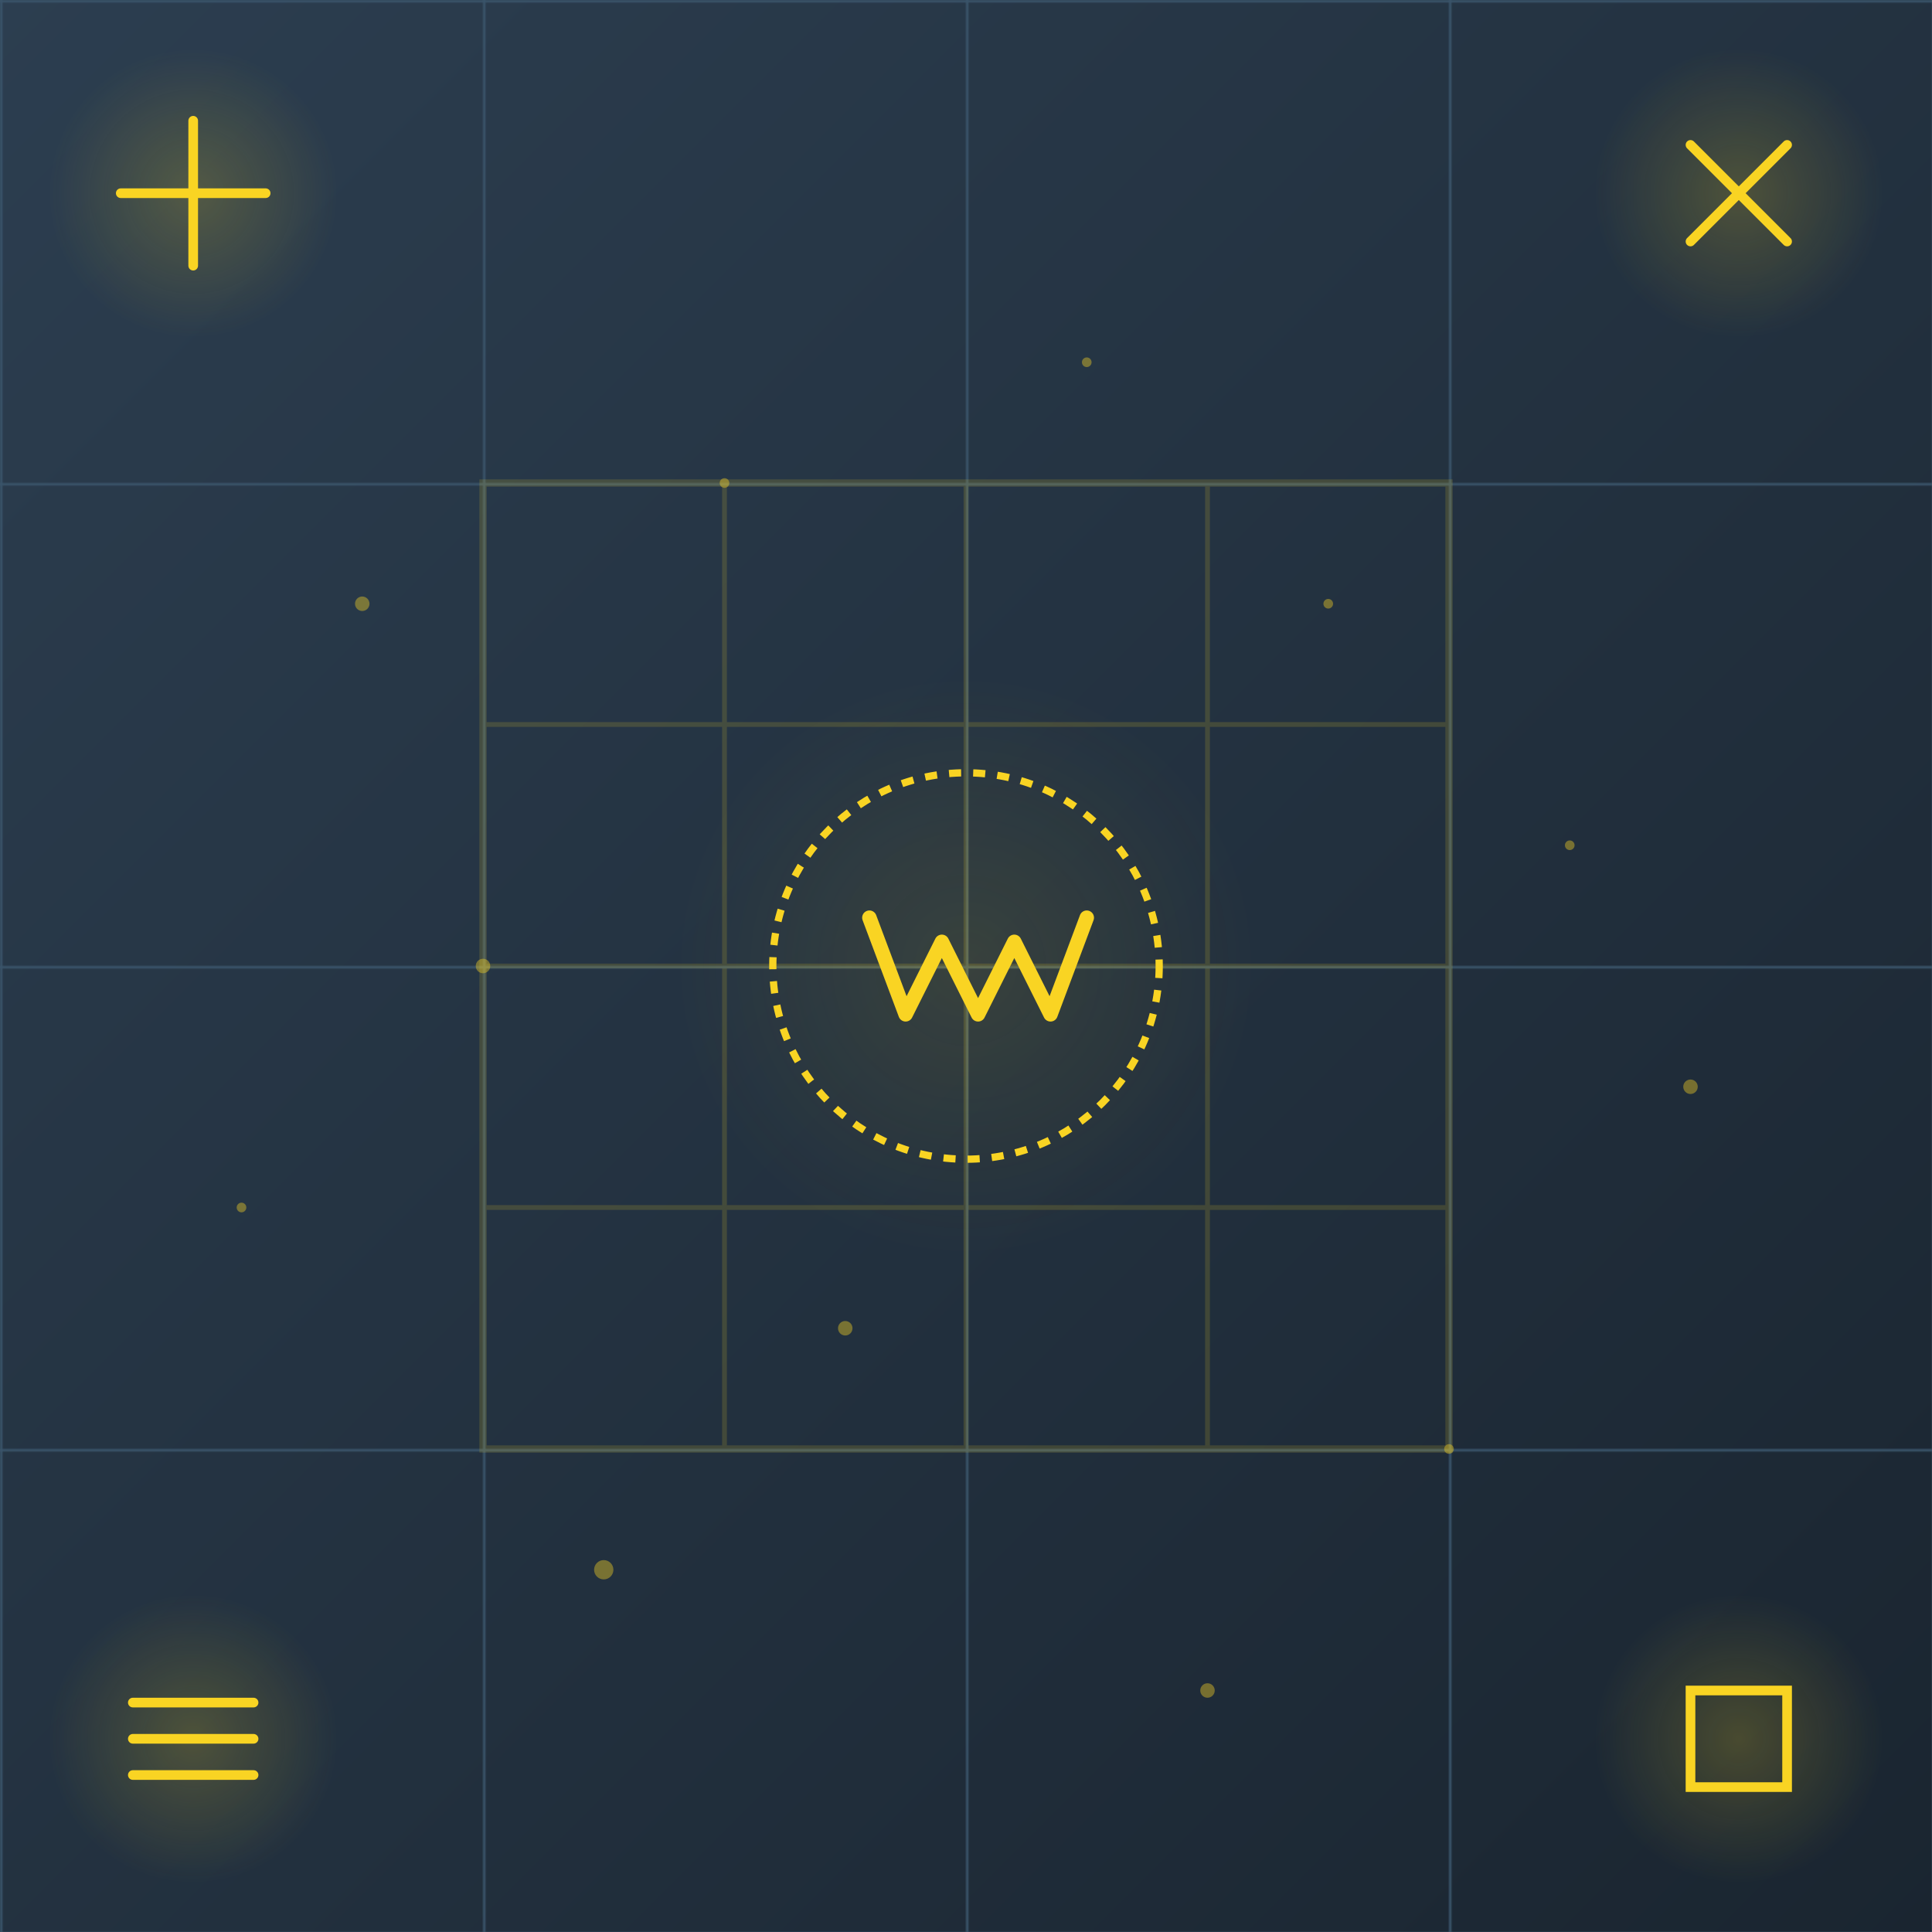 <svg xmlns="http://www.w3.org/2000/svg" viewBox="0 0 800 800">
  <!-- Main background gradient -->
  <defs>
    <linearGradient id="backgroundGradient" x1="0%" y1="0%" x2="100%" y2="100%">
      <stop offset="0%" stop-color="#2c3e50" />
      <stop offset="100%" stop-color="#1a2530" />
    </linearGradient>
    
    <!-- Grid pattern -->
    <pattern id="gridPattern" width="200" height="200" patternUnits="userSpaceOnUse">
      <path d="M 200 0 L 0 0 0 200" fill="none" stroke="#3a546a" stroke-width="2" />
    </pattern>
    
    <!-- Subtle glow effect for decorative elements -->
    <radialGradient id="glowEffect" cx="50%" cy="50%" r="50%" fx="50%" fy="50%">
      <stop offset="0%" stop-color="#f9d423" stop-opacity="0.2" />
      <stop offset="100%" stop-color="#f9d423" stop-opacity="0" />
    </radialGradient>
  </defs>

  <!-- Base background -->
  <rect width="800" height="800" fill="url(#backgroundGradient)" />
  
  <!-- Grid overlay -->
  <rect width="800" height="800" fill="url(#gridPattern)" />
  
  <!-- Decorative elements -->
  <!-- Subtle word-related icons/shapes in the corners -->
  
  <!-- Top left corner decorative element -->
  <g transform="translate(80, 80)">
    <circle cx="0" cy="0" r="60" fill="url(#glowEffect)" />
    <path d="M-30,0 L30,0 M0,-30 L0,30" stroke="#f9d423" stroke-width="4" stroke-linecap="round" />
  </g>
  
  <!-- Top right corner decorative element -->
  <g transform="translate(720, 80)">
    <circle cx="0" cy="0" r="60" fill="url(#glowEffect)" />
    <path d="M-20,-20 L20,20 M-20,20 L20,-20" stroke="#f9d423" stroke-width="4" stroke-linecap="round" />
  </g>
  
  <!-- Bottom left corner decorative element -->
  <g transform="translate(80, 720)">
    <circle cx="0" cy="0" r="60" fill="url(#glowEffect)" />
    <path d="M-25,-15 L25,-15 M-25,0 L25,0 M-25,15 L25,15" stroke="#f9d423" stroke-width="4" stroke-linecap="round" />
  </g>
  
  <!-- Bottom right corner decorative element -->
  <g transform="translate(720, 720)">
    <circle cx="0" cy="0" r="60" fill="url(#glowEffect)" />
    <rect x="-20" y="-20" width="40" height="40" stroke="#f9d423" stroke-width="4" fill="none" />
  </g>
  
  <!-- Center emblem -->
  <g transform="translate(400, 400)">
    <circle cx="0" cy="0" r="120" fill="url(#glowEffect)" opacity="0.5" />
    <circle cx="0" cy="0" r="80" fill="none" stroke="#f9d423" stroke-width="3" stroke-dasharray="5,5" />
    
    <!-- W logo for Wordament -->
    <path d="M-40,-20 L-25,20 L-10,-10 L5,20 L20,-10 L35,20 L50,-20" 
          fill="none" stroke="#f9d423" stroke-width="6" stroke-linejoin="round" stroke-linecap="round" />
  </g>
  
  <!-- Subtle particle effects scattered around -->
  <g opacity="0.4">
    <circle cx="150" cy="250" r="3" fill="#f9d423" />
    <circle cx="650" cy="350" r="2" fill="#f9d423" />
    <circle cx="250" cy="650" r="4" fill="#f9d423" />
    <circle cx="450" cy="150" r="2" fill="#f9d423" />
    <circle cx="350" cy="550" r="3" fill="#f9d423" />
    <circle cx="550" cy="250" r="2" fill="#f9d423" />
    <circle cx="200" cy="400" r="3" fill="#f9d423" />
    <circle cx="600" cy="600" r="2" fill="#f9d423" />
    <circle cx="300" cy="200" r="2" fill="#f9d423" />
    <circle cx="700" cy="450" r="3" fill="#f9d423" />
    <circle cx="100" cy="500" r="2" fill="#f9d423" />
    <circle cx="500" cy="700" r="3" fill="#f9d423" />
  </g>
  
  <!-- Subtle tile grid outline for game board -->
  <g transform="translate(200, 200)" opacity="0.15">
    <rect width="400" height="400" fill="none" stroke="#f9d423" stroke-width="3" />
    <!-- Horizontal grid lines -->
    <line x1="0" y1="100" x2="400" y2="100" stroke="#f9d423" stroke-width="2" />
    <line x1="0" y1="200" x2="400" y2="200" stroke="#f9d423" stroke-width="2" />
    <line x1="0" y1="300" x2="400" y2="300" stroke="#f9d423" stroke-width="2" />
    
    <!-- Vertical grid lines -->
    <line x1="100" y1="0" x2="100" y2="400" stroke="#f9d423" stroke-width="2" />
    <line x1="200" y1="0" x2="200" y2="400" stroke="#f9d423" stroke-width="2" />
    <line x1="300" y1="0" x2="300" y2="400" stroke="#f9d423" stroke-width="2" />
  </g>
</svg>